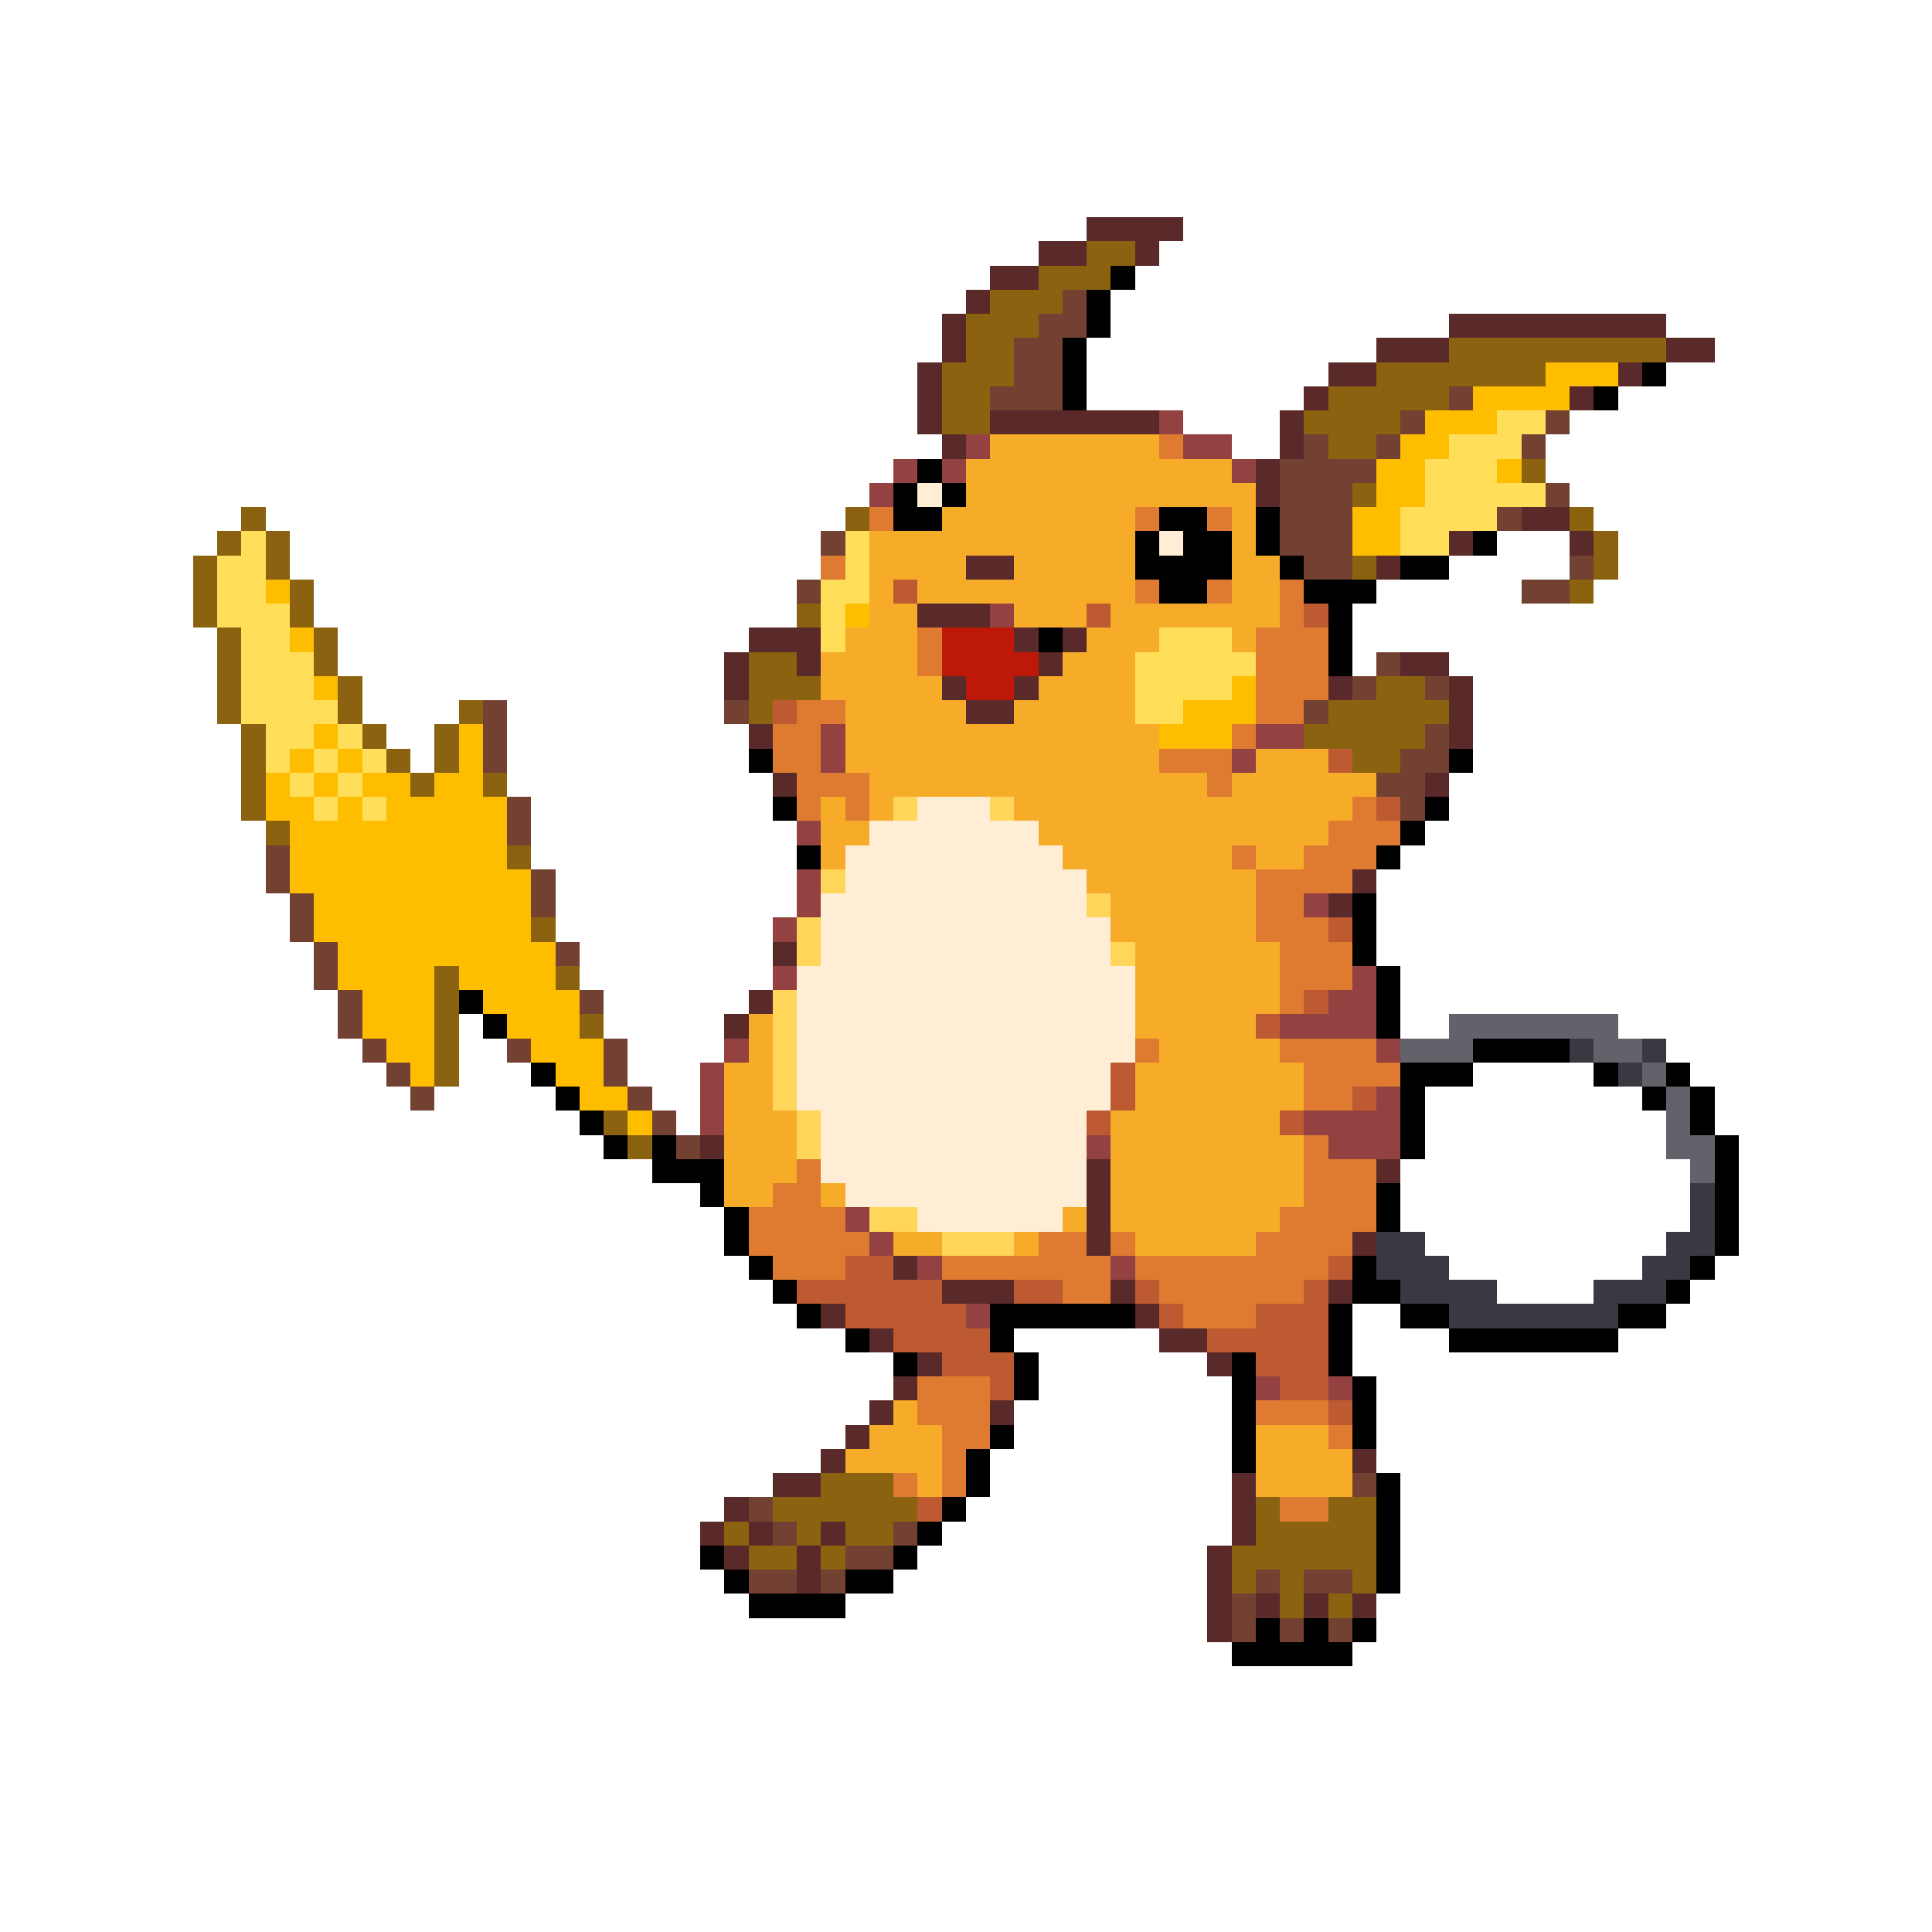 <svg xmlns="http://www.w3.org/2000/svg" viewBox="0 -0.5 80 80" shape-rendering="crispEdges">
<path stroke="#5a2929" d="M45 9h4M43 10h2M47 10h1M41 11h2M40 12h1M39 13h1M60 13h9M39 14h1M57 14h3M69 14h2M38 15h1M55 15h2M67 15h1M38 16h1M54 16h1M65 16h1M38 17h1M41 17h7M53 17h1M39 18h1M53 18h1M52 19h1M52 20h1M63 21h2M60 22h1M65 22h1M40 23h2M57 23h1M38 25h3M31 26h3M42 26h1M44 26h1M30 27h1M33 27h1M43 27h1M58 27h2M30 28h1M39 28h1M42 28h1M55 28h1M60 28h1M40 29h2M60 29h1M31 30h1M60 30h1M32 32h1M59 32h1M56 36h1M55 37h1M32 39h1M31 41h1M30 42h1M29 47h1M45 48h1M57 48h1M45 49h1M45 50h1M45 51h1M56 51h1M37 52h1M39 53h3M46 53h1M55 53h1M34 54h1M47 54h1M36 55h1M48 55h2M38 56h1M50 56h1M37 57h1M36 58h1M41 58h1M35 59h1M34 60h1M56 60h1M32 61h2M51 61h1M30 62h1M51 62h1M29 63h1M31 63h1M34 63h1M51 63h1M30 64h1M33 64h1M50 64h1M33 65h1M50 65h1M50 66h1M52 66h1M54 66h1M56 66h1M50 67h1" />
<path stroke="#8b6210" d="M45 10h2M43 11h3M41 12h3M40 13h3M40 14h2M60 14h9M39 15h3M57 15h7M39 16h2M55 16h5M39 17h2M54 17h4M55 18h2M63 19h1M56 20h1M10 21h1M35 21h1M65 21h1M9 22h1M11 22h1M66 22h1M8 23h1M11 23h1M56 23h1M66 23h1M8 24h1M12 24h1M65 24h1M8 25h1M12 25h1M33 25h1M9 26h1M13 26h1M9 27h1M13 27h1M31 27h2M9 28h1M14 28h1M31 28h3M57 28h2M9 29h1M14 29h1M19 29h1M31 29h1M55 29h5M10 30h1M15 30h1M18 30h1M54 30h5M10 31h1M16 31h1M18 31h1M56 31h2M10 32h1M17 32h1M20 32h1M10 33h1M11 34h1M21 35h1M22 38h1M18 40h1M23 40h1M18 41h1M18 42h1M24 42h1M18 43h1M18 44h1M25 46h1M26 47h1M34 61h3M32 62h6M52 62h1M55 62h2M30 63h1M33 63h1M35 63h2M52 63h5M31 64h2M34 64h1M51 64h6M51 65h1M53 65h1M56 65h1M53 66h1M55 66h1" />
<path stroke="#000000" d="M46 11h1M45 12h1M45 13h1M44 14h1M44 15h1M68 15h1M44 16h1M66 16h1M38 19h1M37 20h1M39 20h1M37 21h2M48 21h2M52 21h1M47 22h1M49 22h2M52 22h1M61 22h1M47 23h4M53 23h1M58 23h2M48 24h2M54 24h3M55 25h1M43 26h1M55 26h1M55 27h1M31 31h1M60 31h1M32 33h1M59 33h1M58 34h1M33 35h1M57 35h1M56 37h1M56 38h1M56 39h1M57 40h1M19 41h1M57 41h1M20 42h1M57 42h1M61 43h4M22 44h1M58 44h3M66 44h1M69 44h1M23 45h1M58 45h1M68 45h1M70 45h1M24 46h1M58 46h1M70 46h1M25 47h1M27 47h1M58 47h1M71 47h1M27 48h3M71 48h1M29 49h1M57 49h1M71 49h1M30 50h1M57 50h1M71 50h1M30 51h1M71 51h1M31 52h1M56 52h1M70 52h1M32 53h1M56 53h2M69 53h1M33 54h1M41 54h6M55 54h1M58 54h2M67 54h2M35 55h1M41 55h1M55 55h1M60 55h7M37 56h1M42 56h1M51 56h1M55 56h1M42 57h1M51 57h1M56 57h1M51 58h1M56 58h1M41 59h1M51 59h1M56 59h1M40 60h1M51 60h1M40 61h1M57 61h1M39 62h1M57 62h1M38 63h1M57 63h1M29 64h1M37 64h1M57 64h1M30 65h1M35 65h2M57 65h1M31 66h4M52 67h1M54 67h1M56 67h1M51 68h5" />
<path stroke="#734131" d="M44 12h1M43 13h2M42 14h2M42 15h2M41 16h3M60 16h1M58 17h1M64 17h1M54 18h1M57 18h1M63 18h1M53 19h4M53 20h3M64 20h1M53 21h3M62 21h1M34 22h1M53 22h3M54 23h2M65 23h1M33 24h1M63 24h2M57 27h1M56 28h1M59 28h1M20 29h1M30 29h1M54 29h1M20 30h1M59 30h1M20 31h1M58 31h2M57 32h2M21 33h1M58 33h1M21 34h1M11 35h1M11 36h1M22 36h1M12 37h1M22 37h1M12 38h1M13 39h1M23 39h1M13 40h1M14 41h1M24 41h1M14 42h1M15 43h1M21 43h1M25 43h1M16 44h1M25 44h1M17 45h1M26 45h1M27 46h1M28 47h1M56 61h1M31 62h1M32 63h1M37 63h1M35 64h2M31 65h2M34 65h1M52 65h1M54 65h2M51 66h1M51 67h1M53 67h1M55 67h1" />
<path stroke="#ffbd00" d="M64 15h3M61 16h4M59 17h3M58 18h2M57 19h2M62 19h1M57 20h2M56 21h2M56 22h2M11 24h1M35 25h1M12 26h1M13 28h1M51 28h1M49 29h3M13 30h1M19 30h1M48 30h3M12 31h1M14 31h1M19 31h1M11 32h1M13 32h1M15 32h2M18 32h2M11 33h2M14 33h1M16 33h5M12 34h9M12 35h9M12 36h10M13 37h9M13 38h9M14 39h9M14 40h4M19 40h4M15 41h3M20 41h4M15 42h3M21 42h3M16 43h2M22 43h3M17 44h1M23 44h2M24 45h2M26 46h1" />
<path stroke="#944141" d="M48 17h1M40 18h1M49 18h2M37 19h1M39 19h1M51 19h1M36 20h1M41 25h1M34 30h1M52 30h2M34 31h1M51 31h1M33 34h1M33 36h1M33 37h1M54 37h1M32 38h1M32 40h1M56 40h1M55 41h2M53 42h4M30 43h1M57 43h1M29 44h1M29 45h1M57 45h1M29 46h1M54 46h4M45 47h1M55 47h3M35 50h1M36 51h1M38 52h1M46 52h1M40 54h1M52 57h1M55 57h1" />
<path stroke="#ffde5a" d="M62 17h2M60 18h3M59 19h3M59 20h5M58 21h4M10 22h1M35 22h1M58 22h2M9 23h2M35 23h1M9 24h2M34 24h2M9 25h3M34 25h1M10 26h2M34 26h1M48 26h3M10 27h3M47 27h5M10 28h3M47 28h4M10 29h4M47 29h2M11 30h2M14 30h1M11 31h1M13 31h1M15 31h1M12 32h1M14 32h1M13 33h1M15 33h1" />
<path stroke="#f6ac29" d="M41 18h7M40 19h11M40 20h12M39 21h8M51 21h1M36 22h11M51 22h1M36 23h4M42 23h5M51 23h2M36 24h1M38 24h9M51 24h2M36 25h2M42 25h3M46 25h7M35 26h3M45 26h3M51 26h1M34 27h4M44 27h3M34 28h5M43 28h4M35 29h5M42 29h5M35 30h13M35 31h13M52 31h3M36 32h14M51 32h6M34 33h1M36 33h1M42 33h14M34 34h2M43 34h12M34 35h1M44 35h7M52 35h2M45 36h7M46 37h6M46 38h6M47 39h6M47 40h6M47 41h6M31 42h1M47 42h5M31 43h1M48 43h5M30 44h2M47 44h7M30 45h2M47 45h7M30 46h3M46 46h7M30 47h3M46 47h8M30 48h3M46 48h8M30 49h2M34 49h1M46 49h8M44 50h1M46 50h7M37 51h2M42 51h1M47 51h5M37 58h1M36 59h3M52 59h3M35 60h4M52 60h4M38 61h1M52 61h4" />
<path stroke="#de7b31" d="M48 18h1M36 21h1M47 21h1M50 21h1M34 23h1M47 24h1M50 24h1M53 24h1M53 25h1M38 26h1M52 26h3M38 27h1M52 27h3M52 28h3M33 29h2M52 29h2M32 30h2M51 30h1M32 31h2M48 31h3M33 32h3M50 32h1M33 33h1M35 33h1M56 33h1M55 34h3M51 35h1M54 35h3M52 36h4M52 37h2M52 38h3M53 39h3M53 40h3M53 41h1M47 43h1M53 43h4M54 44h4M54 45h2M54 47h1M33 48h1M54 48h3M32 49h2M54 49h3M31 50h4M53 50h4M31 51h5M43 51h2M46 51h1M52 51h4M32 52h3M39 52h7M47 52h8M44 53h2M48 53h6M49 54h3M38 57h3M38 58h3M52 58h3M39 59h2M55 59h1M39 60h1M37 61h1M39 61h1M53 62h2" />
<path stroke="#ffeed5" d="M38 20h1M48 22h1M38 33h3M36 34h7M35 35h9M35 36h10M34 37h11M34 38h12M34 39h12M33 40h14M33 41h14M33 42h14M33 43h14M33 44h13M33 45h13M34 46h11M34 47h11M34 48h11M35 49h10M38 50h6" />
<path stroke="#bd5a31" d="M37 24h1M45 25h1M54 25h1M32 29h1M55 31h1M57 33h1M55 38h1M54 41h1M52 42h1M46 44h1M46 45h1M56 45h1M45 46h1M53 46h1M35 52h2M55 52h1M33 53h6M42 53h2M47 53h1M54 53h1M35 54h5M48 54h1M52 54h3M37 55h4M50 55h5M39 56h3M52 56h3M41 57h1M53 57h2M55 58h1M38 62h1" />
<path stroke="#bd1808" d="M39 26h3M39 27h4M40 28h2" />
<path stroke="#ffd55a" d="M37 33h1M41 33h1M34 36h1M45 37h1M33 38h1M33 39h1M46 39h1M32 41h1M32 42h1M32 43h1M32 44h1M32 45h1M33 46h1M33 47h1M36 50h2M39 51h3" />
<path stroke="#62626a" d="M60 42h7M58 43h3M66 43h2M68 44h1M69 45h1M69 46h1M69 47h2M70 48h1" />
<path stroke="#393941" d="M65 43h1M68 43h1M67 44h1M70 49h1M70 50h1M57 51h2M69 51h2M57 52h3M68 52h2M58 53h4M66 53h3M60 54h7" />
</svg>